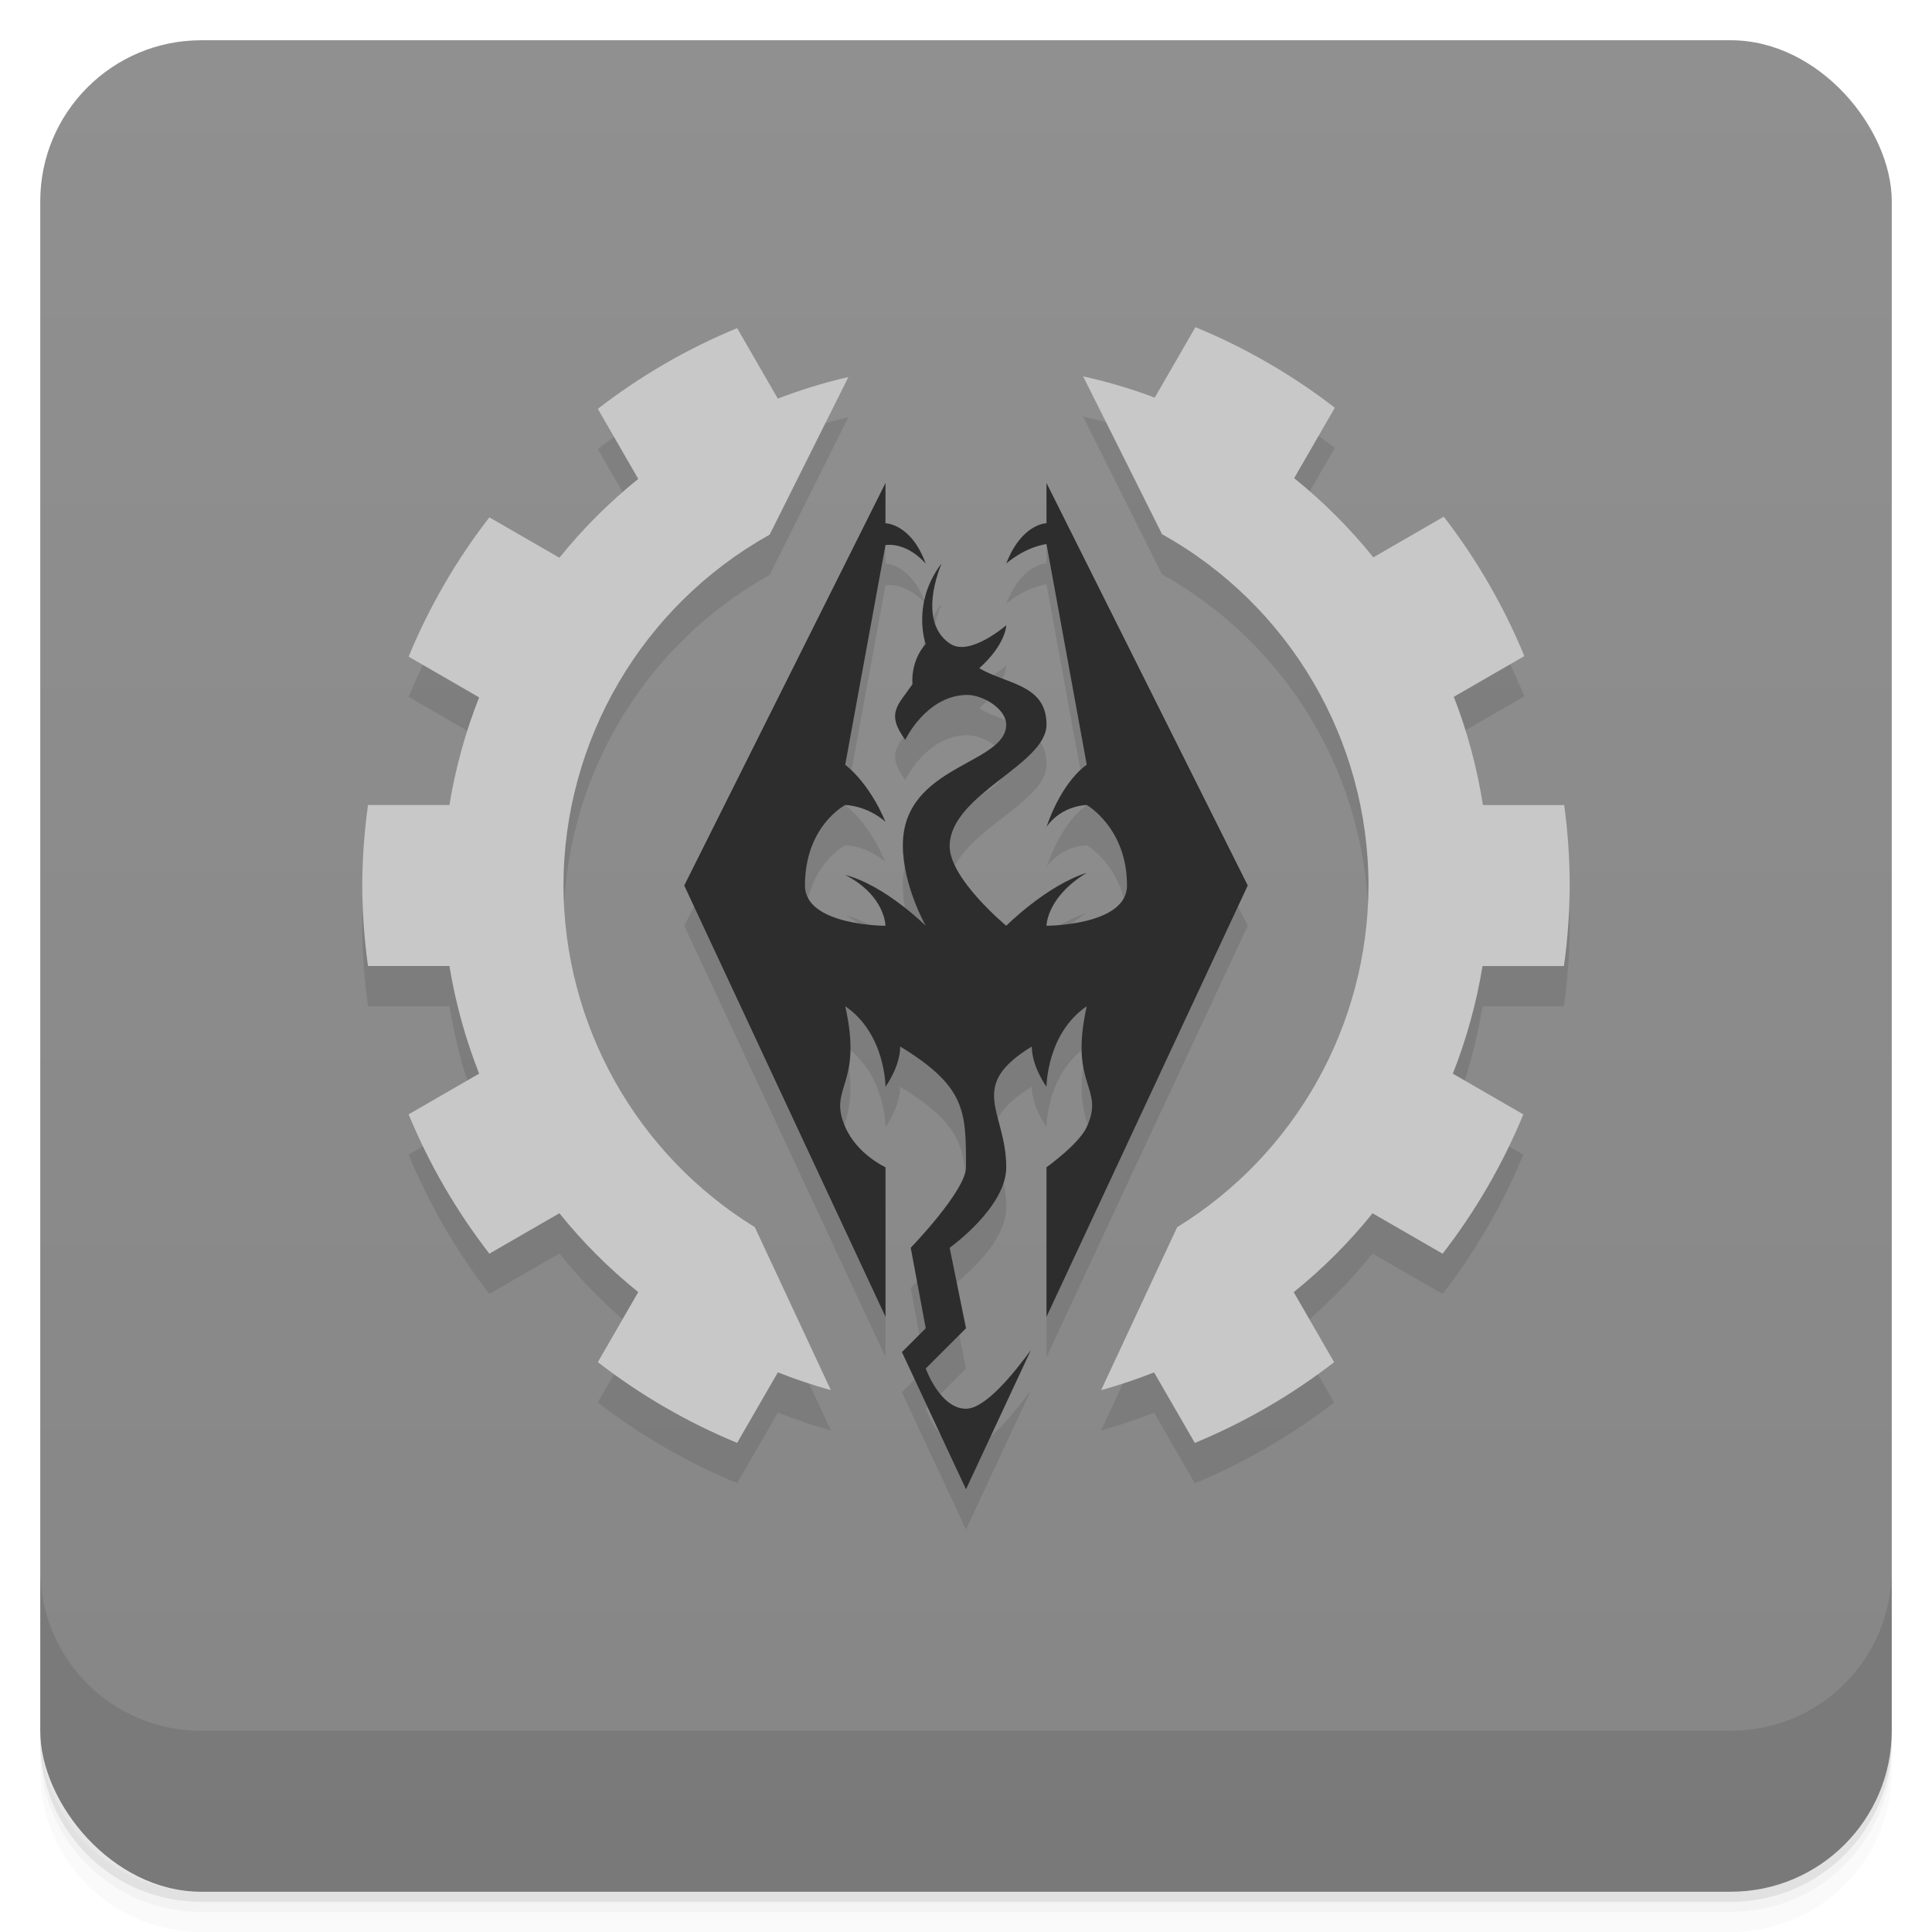 <svg version="1.1" viewBox="0 0 48 48" xmlns="http://www.w3.org/2000/svg">
 <defs>
  <linearGradient id="bg" x2="0" y1="1" y2="47" gradientUnits="userSpaceOnUse">
   <stop style="stop-color:#909090" offset="0"/>
   <stop style="stop-color:#868686" offset="1"/>
  </linearGradient>
 </defs>
 <path d="m1 43v0.25c0 2.216 1.784 4 4 4h38c2.216 0 4-1.784 4-4v-0.25c0 2.216-1.784 4-4 4h-38c-2.216 0-4-1.784-4-4zm0 0.5v0.5c0 2.216 1.784 4 4 4h38c2.216 0 4-1.784 4-4v-0.5c0 2.216-1.784 4-4 4h-38c-2.216 0-4-1.784-4-4z" style="opacity:.02"/>
 <path d="m1 43.25v0.25c0 2.216 1.784 4 4 4h38c2.216 0 4-1.784 4-4v-0.25c0 2.216-1.784 4-4 4h-38c-2.216 0-4-1.784-4-4z" style="opacity:.05"/>
 <path d="m1 43v0.25c0 2.216 1.784 4 4 4h38c2.216 0 4-1.784 4-4v-0.25c0 2.216-1.784 4-4 4h-38c-2.216 0-4-1.784-4-4z" style="opacity:.1"/>
 <rect x="1" y="1" width="46" height="46" rx="4" style="fill:url(#bg)"/>
 <path d="m1 39v4c0 2.216 1.784 4 4 4h38c2.216 0 4-1.784 4-4v-4c0 2.216-1.784 4-4 4h-38c-2.216 0-4-1.784-4-4z" style="opacity:.1"/>
 <path d="m29.701 9.127-1.012 1.752c-0.58-0.219-1.174-0.395-1.779-0.529l1.961 3.922c3.165 1.765 5.127 5.105 5.129 8.729-0.009 3.462-1.807 6.672-4.754 8.488l-1.889 4.049c0.446-0.124 0.886-0.271 1.316-0.441l1.012 1.752c1.238-0.511 2.402-1.186 3.461-2.006l-1.004-1.74c0.721-0.581 1.378-1.238 1.959-1.959l1.74 1.004c0.82-1.059 1.495-2.223 2.006-3.461l-1.752-1.012c0.341-0.862 0.588-1.759 0.738-2.674h2.023c0.092-0.663 0.14-1.331 0.143-2-9.24e-4 -0.669-0.047-1.337-0.137-2h-2.019c-0.144-0.92-0.386-1.821-0.723-2.689l1.752-1.012c-0.51-1.238-1.183-2.403-2.002-3.463l-1.75 1.01c-0.583-0.724-1.243-1.383-1.967-1.967l1.01-1.75c-1.06-0.819-2.224-1.492-3.463-2.002zm-11.387 0.025c-1.238 0.511-2.402 1.186-3.461 2.006l1.004 1.74c-0.721 0.581-1.378 1.238-1.959 1.959l-1.74-1.004c-0.82 1.059-1.495 2.223-2.006 3.461l1.752 1.012c-0.341 0.862-0.588 1.759-0.738 2.674h-2.023c-0.092 0.663-0.14 1.331-0.143 2 0.003 0.669 0.051 1.337 0.143 2h2.023c0.15 0.915 0.398 1.811 0.738 2.674l-1.752 1.012c0.511 1.238 1.186 2.402 2.006 3.461l1.74-1.004c0.581 0.721 1.238 1.378 1.959 1.959l-1.004 1.74c1.059 0.82 2.223 1.495 3.461 2.006l1.012-1.752c0.431 0.17 0.87 0.318 1.316 0.441l-1.889-4.049c-2.947-1.816-4.745-5.027-4.754-8.488 0.005-3.619 1.964-6.952 5.123-8.717l1.957-3.916c-0.597 0.138-1.183 0.317-1.754 0.537zm3.686 3.848-5 10 5 10.715v-3.715s-0.702-0.317-1-1c-0.441-1.008 0.449-1 0-3 1 0.682 1 2 1 2s0.365-0.498 0.365-1c1.636 1 1.635 1.608 1.635 3 0 0.58-1.373 2-1.373 2l0.373 2-0.592 0.592 1.592 3.408 1.613-3.459c-0.434 0.593-1.137 1.459-1.613 1.459-0.644 0-1-1-1-1l1-1-0.406-2s1.406-1 1.406-2c0-1.392-1.001-2 0.635-3 0 0.502 0.365 1 0.365 1s0-1.318 1-2c-0.449 2 0.459 2 0 3-0.197 0.428-1 1-1 1v3.715l5-10.715-5-10v1s-0.612 0-1 1c0.519-0.436 1-0.482 1-0.482l1 5.482s-0.592 0.365-1 1.543c0.385-0.542 1-0.543 1-0.543s1 0.568 1 2c0 1-2 1-2 1s0-0.709 1-1.315c-1 0.314-2 1.315-2 1.315s-1.432-1.185-1.406-2c0.04-1.281 2.406-2 2.406-3s-1-1-1.67-1.398c0.669-0.602 0.67-1.068 0.67-1.068s-0.892 0.777-1.381 0.467-0.618-1-0.229-2c-0.755 1-0.391 2-0.391 2s-0.368 0.364-0.33 1c-0.353 0.517-0.669 0.711-0.178 1.381-2e-6 0 0.508-1.084 1.508-1.117 0.414-0.014 1 0.349 1 0.736 0 1-2.568 1-2.568 3 0 1 0.568 2 0.568 2s-1-1.001-2-1.264c1 0.517 1 1.264 1 1.264s-2 0-2-1c0-1.483 1-2 1-2s0.52 7.58e-4 1 0.416c-0.427-1.01-1-1.416-1-1.416l1-5.457s0.486-0.106 1 0.457c-0.367-1-1-1-1-1z" style="opacity:.1"/>
 <path d="m22 12-5 10 5 10.715v-3.715s-0.702-0.317-1-1c-0.441-1.008 0.449-1 0-3 1 0.682 1 2 1 2s0.365-0.498 0.365-1c1.636 1 1.635 1.608 1.635 3 0 0.58-1.373 2-1.373 2l0.373 2-0.592 0.592 1.592 3.408 1.613-3.459c-0.434 0.593-1.137 1.459-1.613 1.459-0.644 0-1-1-1-1l1-1-0.406-2s1.406-1 1.406-2c0-1.392-1.001-2 0.635-3 0 0.502 0.365 1 0.365 1s0-1.318 1-2c-0.449 2 0.459 2 0 3-0.197 0.428-1 1-1 1v3.715l5-10.715-5-10v1s-0.612 0-1 1c0.519-0.436 1-0.482 1-0.482l1 5.482s-0.592 0.365-1 1.543c0.385-0.542 1-0.543 1-0.543s1 0.568 1 2c0 1-2 1-2 1s0-0.709 1-1.315c-1 0.314-2 1.315-2 1.315s-1.432-1.185-1.406-2c0.04-1.281 2.406-2 2.406-3s-1-1-1.67-1.398c0.669-0.602 0.67-1.068 0.67-1.068s-0.892 0.777-1.381 0.467-0.618-1-0.229-2c-0.755 1-0.391 2-0.391 2s-0.368 0.364-0.33 1c-0.353 0.517-0.669 0.711-0.178 1.381-1e-6 0 0.508-1.084 1.508-1.117 0.414-0.014 1 0.349 1 0.736 0 1-2.568 1-2.568 3 0 1 0.568 2 0.568 2s-1-1.001-2-1.264c1 0.517 1 1.264 1 1.264s-2 0-2-1c0-1.483 1-2 1-2s0.52 7.62e-4 1 0.416c-0.427-1.01-1-1.416-1-1.416l1-5.457s0.486-0.106 1 0.457c-0.367-1-1-1-1-1z" style="fill:#2d2d2d"/>
 <path d="m29.701 8.127-1.012 1.752c-0.58-0.219-1.174-0.395-1.779-0.529l1.961 3.922c3.165 1.765 5.127 5.105 5.129 8.729-0.009 3.462-1.807 6.672-4.754 8.488l-1.889 4.049c0.446-0.124 0.886-0.271 1.316-0.441l1.012 1.752c1.238-0.511 2.402-1.186 3.461-2.006l-1.004-1.74c0.721-0.581 1.378-1.238 1.959-1.959l1.74 1.004c0.82-1.059 1.495-2.223 2.006-3.461l-1.752-1.012c0.341-0.862 0.588-1.759 0.738-2.674h2.023c0.092-0.663 0.14-1.331 0.143-2-9.24e-4 -0.669-0.047-1.337-0.137-2h-2.019c-0.144-0.92-0.386-1.821-0.723-2.689l1.752-1.012c-0.51-1.238-1.183-2.403-2.002-3.463l-1.75 1.01c-0.583-0.724-1.243-1.383-1.967-1.967l1.01-1.75c-1.06-0.819-2.224-1.492-3.463-2.002zm-11.387 0.025c-1.238 0.511-2.402 1.186-3.461 2.006l1.004 1.74c-0.721 0.581-1.378 1.238-1.959 1.959l-1.74-1.004c-0.82 1.059-1.495 2.223-2.006 3.461l1.752 1.012c-0.341 0.862-0.588 1.759-0.738 2.674h-2.023c-0.092 0.663-0.14 1.331-0.143 2 0.003 0.669 0.05 1.337 0.143 2h2.023c0.15 0.915 0.398 1.811 0.738 2.674l-1.752 1.012c0.511 1.238 1.186 2.402 2.006 3.461l1.74-1.004c0.581 0.721 1.238 1.378 1.959 1.959l-1.004 1.74c1.059 0.82 2.223 1.495 3.461 2.006l1.012-1.752c0.431 0.17 0.87 0.318 1.316 0.441l-1.889-4.049c-2.947-1.816-4.745-5.027-4.754-8.488 0.005-3.619 1.964-6.952 5.123-8.717l1.957-3.916c-0.597 0.138-1.183 0.317-1.754 0.537z" style="fill:#c8c8c8"/>
</svg>
